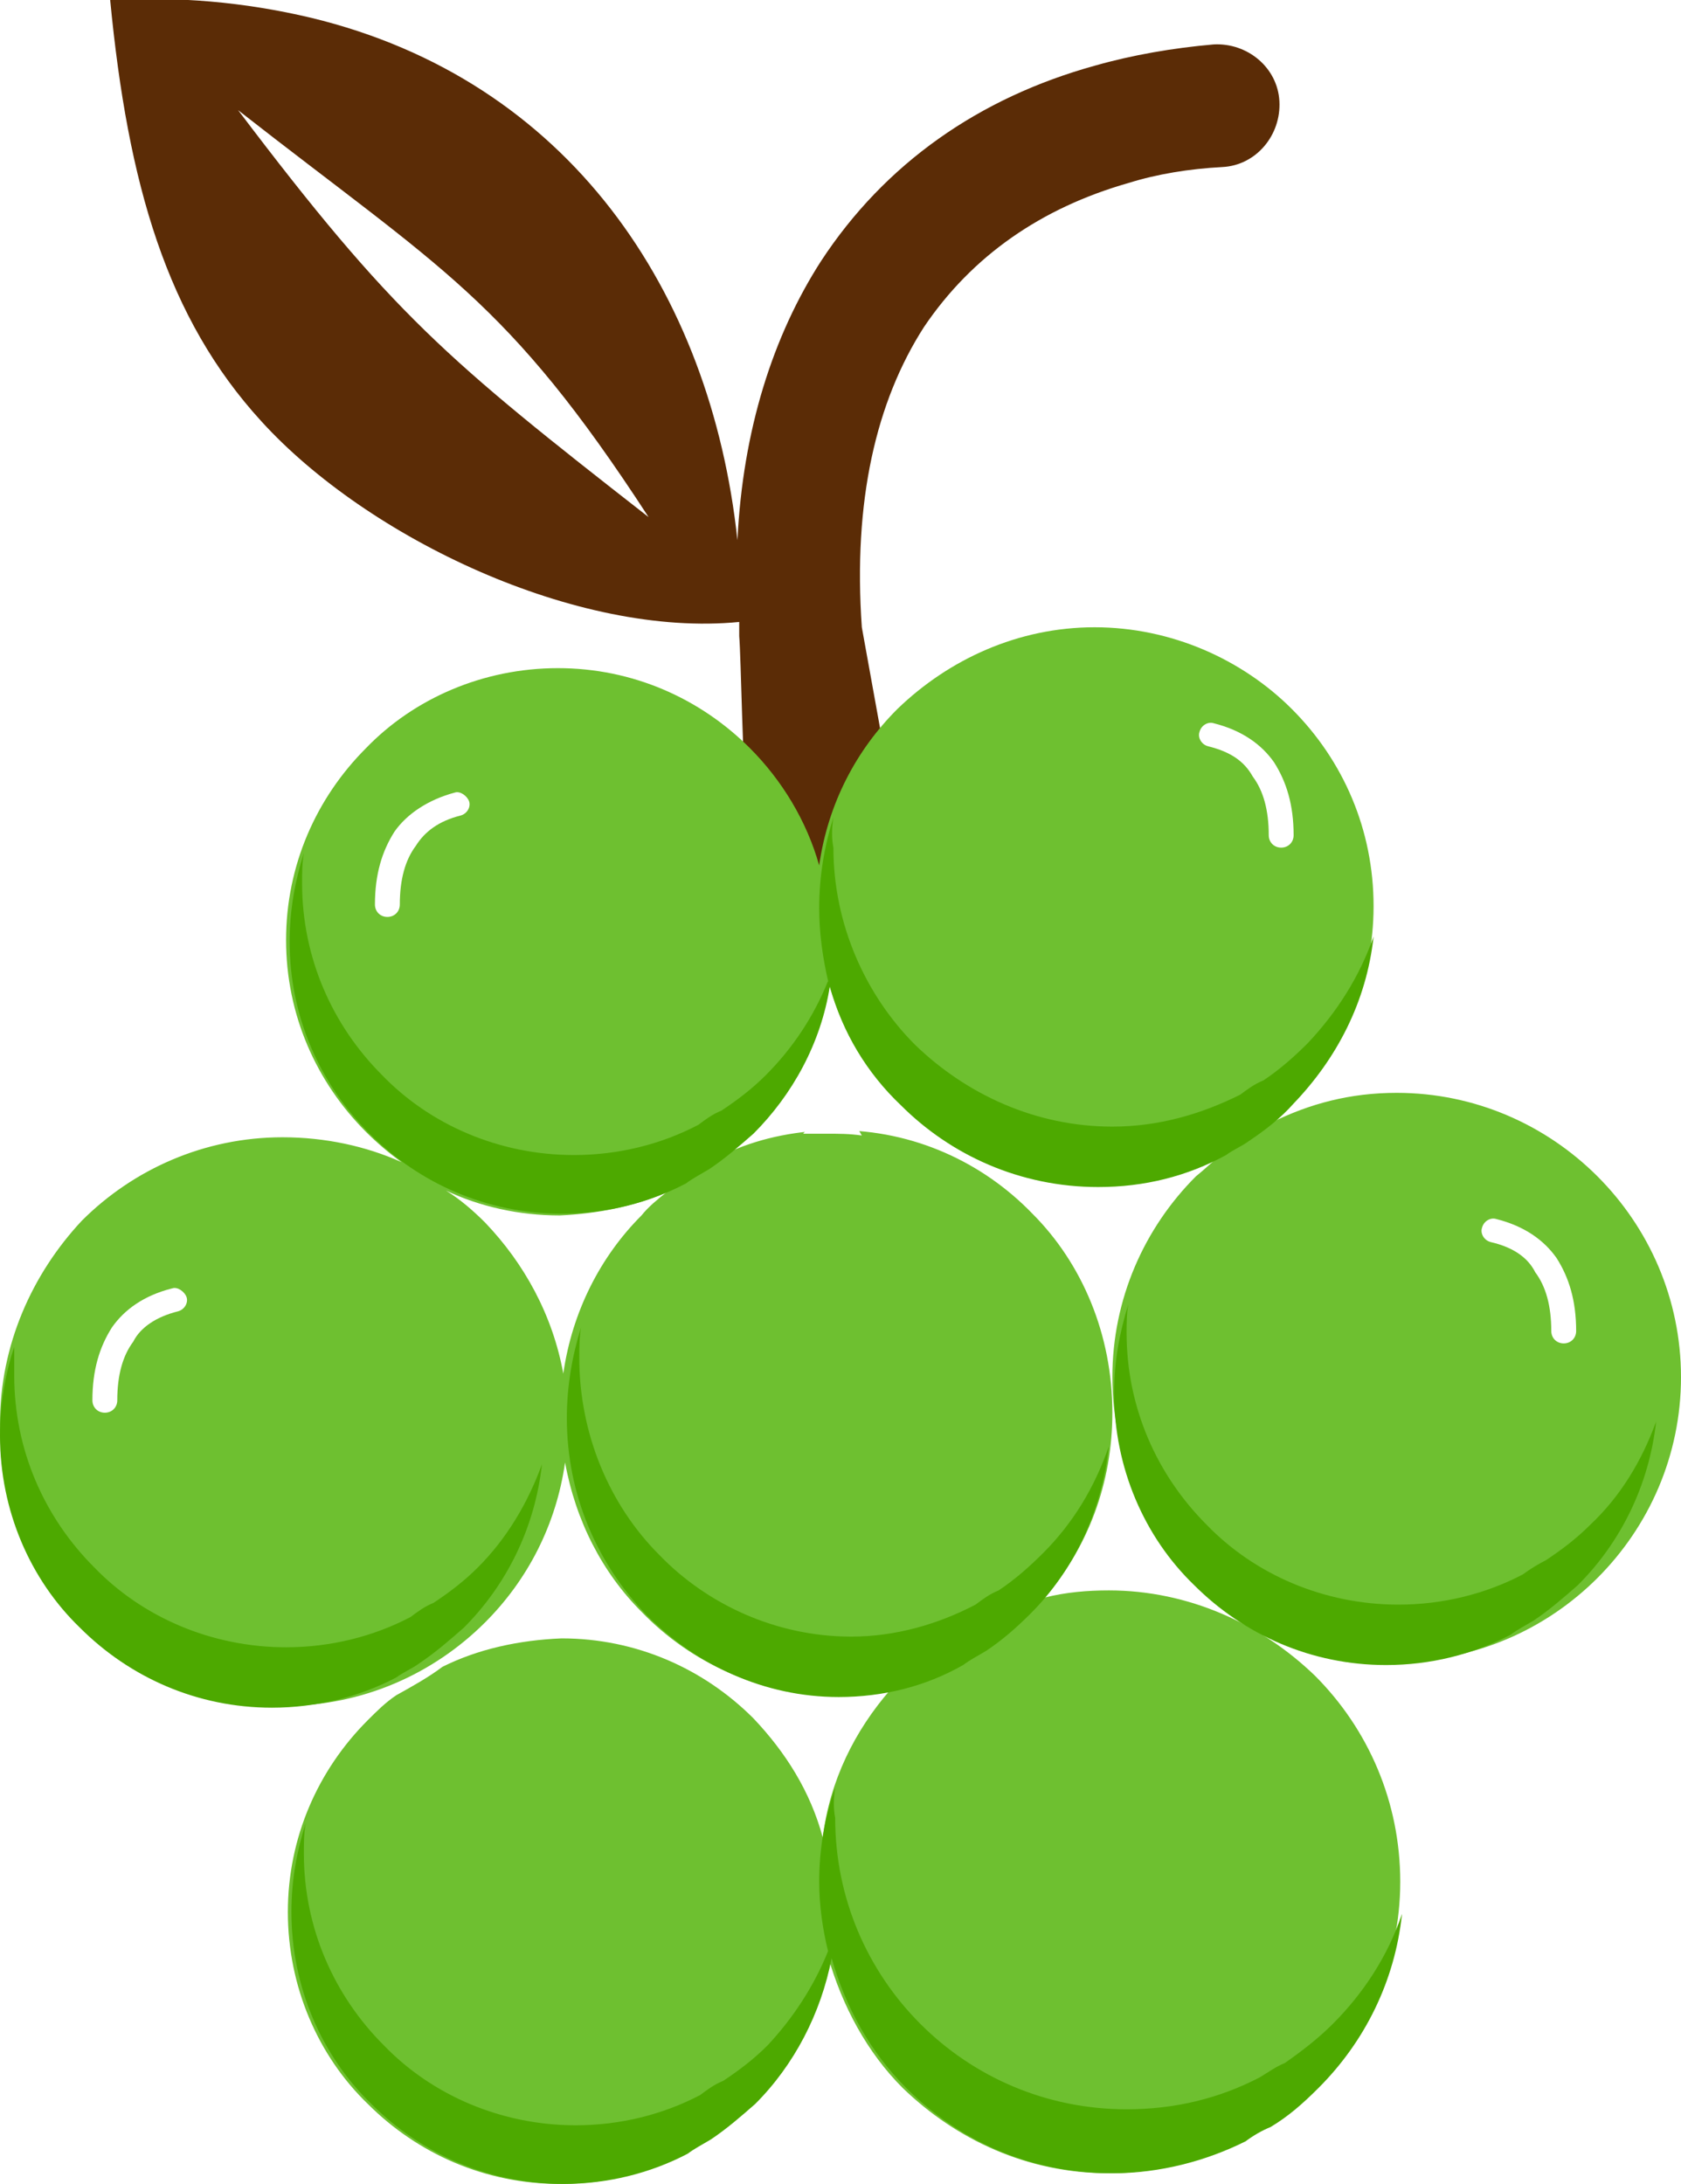 <?xml version="1.0" encoding="utf-8"?>
<svg version="1.1" id="grape-icon" xmlns="http://www.w3.org/2000/svg" xmlns:xlink="http://www.w3.org/1999/xlink" x="0px" y="0px"
	 viewBox="0 0 94.6 122.9" style="enable-background:new 0 0 94.6 122.9;" xml:space="preserve">

	<style type="text/css">
        .st0{fill:#5B2C06;}
        .st1{fill-rule:evenodd;clip-rule:evenodd;fill:#FFFFFF;}
        .st2{fill:#6EC030;}
        .st3{fill:#FFFFFF;}
        .st4{fill:#4DA900;}
<!-- 
        .st2{transition: all .8s ease;}
    .st4{transition: all .8s ease;} -->
    #grape-icon:hover #branches{
        fill: rgb(55, 4, 4);
        transition: all .8s ease;
    }   

    #grape-icon:hover #grape-color{
        fill: rgb(200, 200, 31);
        transition: all .8s ease;
    }
       #grape-icon:hover .st4 {
            fill: orangered;
            transition: all .8s ease;
        }
    </style>
    

<g>
	<path id="branches" class="st0" d="M41.6,35.8c0-0.3,0-0.6,0-0.8c-9.1,0.9-20.9-4.7-26.9-11.3C9.4,17.9,7.2,10.4,6.2,0
		c3.8-0.2,7.5,0.1,11.3,1C32,4.5,40,16.4,41.5,30.4c0.3-6.2,2-11.5,4.7-15.7c3.6-5.5,8.9-9.2,15.4-11c2.1-0.6,4.4-1,6.7-1.2
		c1.9-0.1,3.6,1.3,3.7,3.2c0.1,1.9-1.3,3.6-3.2,3.7s-3.7,0.4-5.3,0.9c-4.9,1.4-8.8,4.1-11.5,8.1c-2.7,4.2-4,9.8-3.5,16.9l1.7,9.4
		l-3.6,6.6L44.3,49L42,44.6C41.8,43.6,41.7,36.9,41.6,35.8L41.6,35.8z"/>
	<path class="st1" d="M13.4,6.2c11.5,9,15.1,10.6,23.1,22.9C25.1,20.2,22.1,17.7,13.4,6.2L13.4,6.2z"/>
	<path id="grape-color" class="st2" d="M24.9,93.8c-0.8,0.6-1.7,1.1-2.6,1.6c-0.6,0.4-1.1,0.9-1.6,1.4c-2.8,2.8-4.5,6.6-4.5,10.8
		c0,4.2,1.7,8.1,4.5,10.8c2.8,2.8,6.6,4.5,10.8,4.5c2.4,0,4.6-0.5,6.6-1.5c0.6-0.3,1.1-0.7,1.7-1c0.9-0.6,1.7-1.2,2.5-2
		c2.2-2.2,3.7-5.1,4.3-8.3c0.8,2.8,2.2,5.4,4.2,7.4c3,2.9,7,4.8,11.6,4.8c2.5,0,4.9-0.6,7.1-1.6c0.6-0.4,1.2-0.7,1.9-1.1
		c0.9-0.6,1.8-1.3,2.6-2.1c2.9-3,4.8-7.1,4.8-11.6c0-4.5-1.8-8.6-4.8-11.6c-3-2.9-7.1-4.8-11.6-4.8c-1.2,0-2.4,0.1-3.6,0.4
		c2.4-2.8,3.8-6.4,3.8-10.4h0c0-4.4-1.7-8.4-4.5-11.2l0,0c-2.8-2.9-6.7-4.7-11-4.7c-2.1,0-4.2,0.4-6,1.2c0.4-0.3,0.8-0.7,1.2-1.1
		c2.2-2.2,3.8-5.2,4.3-8.5c0.7,2.6,2.1,5,4,6.8c2.8,2.8,6.7,4.6,11.1,4.6l0,0c2.5,0,4.9-0.6,7-1.6c-0.5,0.4-0.9,0.8-1.4,1.2
		c-2.9,2.9-4.7,6.9-4.7,11.3s1.8,8.4,4.7,11.3c2.9,2.9,6.9,4.7,11.3,4.7v0c4.4,0,8.4-1.8,11.3-4.7c2.9-2.9,4.7-6.9,4.7-11.3
		s-1.8-8.4-4.7-11.3l0,0c-2.9-2.9-6.9-4.7-11.3-4.7c-2.6,0-4.9,0.6-7.1,1.7c0.4-0.3,0.9-0.7,1.2-1.1c2.8-2.8,4.6-6.8,4.6-11.1
		c0-4.3-1.7-8.2-4.6-11.1l0,0c-2.8-2.8-6.8-4.6-11.1-4.6c-4.3,0-8.2,1.8-11.1,4.6c-2.3,2.3-3.9,5.3-4.4,8.8
		c-0.7-2.5-2.1-4.8-3.9-6.6l0,0c-2.8-2.8-6.6-4.5-10.8-4.5c-4.2,0-8.1,1.7-10.8,4.5c-2.8,2.8-4.5,6.6-4.5,10.8c0,4.2,1.7,8,4.5,10.8
		c0.6,0.6,1.3,1.2,2,1.7c-2-0.9-4.3-1.4-6.7-1.4c-4.4,0-8.4,1.8-11.3,4.7C1.8,71.7,0,75.7,0,80.1c0,4.4,1.8,8.4,4.7,11.3
		C7.6,94.3,11.6,96,16,96c4.4,0,8.4-1.8,11.3-4.7c2.4-2.4,4-5.5,4.5-9c0.6,3.3,2.1,6.2,4.3,8.4c2.8,2.9,6.7,4.7,11,4.7
		c1,0,2-0.1,3-0.3c-2,2.3-3.4,5.1-3.8,8.3c-0.7-2.6-2.1-4.8-3.9-6.7c-2.8-2.8-6.6-4.5-10.8-4.5C29.2,92.3,26.9,92.8,24.9,93.8
		L24.9,93.8L24.9,93.8z M37.5,67.1c-0.5,0.4-1,0.8-1.4,1.3c-2.3,2.3-3.9,5.4-4.4,8.9c-0.6-3.3-2.2-6.2-4.4-8.5l0,0
		c-0.7-0.7-1.4-1.3-2.2-1.8c1.9,0.9,4.1,1.4,6.4,1.4l0,0C33.6,68.3,35.7,67.9,37.5,67.1L37.5,67.1z"/>
	<path class="st3" d="M62.2,89.1c-0.2-0.4-0.4-0.8-0.6-1.1c-0.2,0.4-0.4,0.8-0.7,1.2C61.3,89.1,61.8,89.1,62.2,89.1L62.2,89.1
		L62.2,89.1z"/>
	<path class="st3" d="M62.2,70.8c-0.7,0-1.4-0.1-2.1-0.2c0.4,0.6,0.8,1.2,1.2,1.9C61.6,71.9,61.8,71.3,62.2,70.8L62.2,70.8
		L62.2,70.8z"/>
	<path class="st3" d="M46.9,61.3c-0.5,0.9-1,1.7-1.7,2.5c0.4,0,0.8,0,1.3,0c0.7,0,1.3,0,2,0.1C48,63,47.4,62.2,46.9,61.3L46.9,61.3
		L46.9,61.3z"/>
	<path class="st3" d="M31.6,70.5c0.2,0.4,0.5,0.8,0.7,1.2c0.3-0.4,0.6-0.8,0.9-1.3C32.7,70.5,32.1,70.5,31.6,70.5L31.6,70.5
		L31.6,70.5z"/>
	<path class="st1" d="M68,42c-0.4-0.1-0.6-0.5-0.5-0.8c0.1-0.4,0.5-0.6,0.8-0.5c1.6,0.4,2.7,1.2,3.4,2.2c0.7,1.1,1.1,2.4,1.1,4.1
		c0,0.4-0.3,0.7-0.7,0.7c-0.4,0-0.7-0.3-0.7-0.7c0-1.4-0.3-2.5-0.9-3.3C70,42.8,69.2,42.3,68,42L68,42L68,42z"/>
	<path class="st1" d="M83.9,69.9c-0.4-0.1-0.6-0.5-0.5-0.8c0.1-0.4,0.5-0.6,0.8-0.5c1.6,0.4,2.7,1.2,3.4,2.2
		c0.7,1.1,1.1,2.4,1.1,4.1c0,0.4-0.3,0.7-0.7,0.7c-0.4,0-0.7-0.3-0.7-0.7c0-1.4-0.3-2.5-0.9-3.3C86,70.8,85.2,70.2,83.9,69.9
		L83.9,69.9L83.9,69.9z"/>
	<path class="st4" d="M63.5,73.4c-0.5,1.6-0.8,3.2-0.8,5l0,0h0c0,4.2,1.7,8.1,4.5,10.8c2.8,2.8,6.6,4.5,10.8,4.5l0,0
		c2.5,0,4.9-0.6,7-1.7c0.4-0.3,0.8-0.5,1.3-0.8c0.9-0.6,1.7-1.3,2.5-2c2.4-2.4,4-5.6,4.4-9.2c-0.8,2.2-2,4.2-3.7,5.8
		c-0.8,0.8-1.6,1.4-2.5,2c-0.4,0.2-0.9,0.5-1.3,0.8c-2.1,1.1-4.5,1.7-7,1.7l0,0c-4.2,0-8.1-1.7-10.8-4.5c-2.8-2.8-4.5-6.6-4.5-10.8
		h0l0,0C63.4,74.5,63.4,73.9,63.5,73.4L63.5,73.4z"/>
	<path class="st1" d="M25.9,45.9c0.4-0.1,0.6-0.5,0.5-0.8s-0.5-0.6-0.8-0.5c-1.5,0.4-2.7,1.2-3.4,2.2c-0.7,1.1-1.1,2.4-1.1,4.1
		c0,0.4,0.3,0.7,0.7,0.7c0.4,0,0.7-0.3,0.7-0.7c0-1.4,0.3-2.5,0.9-3.3C23.9,46.8,24.7,46.2,25.9,45.9L25.9,45.9L25.9,45.9z"/>
	<path class="st1" d="M10,73.8c0.4-0.1,0.6-0.5,0.5-0.8s-0.5-0.6-0.8-0.5c-1.6,0.4-2.7,1.2-3.4,2.2c-0.7,1.1-1.1,2.4-1.1,4.1
		c0,0.4,0.3,0.7,0.7,0.7c0.4,0,0.7-0.3,0.7-0.7c0-1.4,0.3-2.5,0.9-3.3C7.9,74.7,8.8,74.1,10,73.8L10,73.8L10,73.8z"/>
	<path class="st4" d="M46.9,46c-0.5,1.6-0.8,3.3-0.8,5.1l0,0h0c0,1.4,0.2,2.8,0.5,4.1c-0.8,2-2,3.8-3.5,5.3c-0.8,0.8-1.6,1.4-2.5,2
		c-0.5,0.2-0.9,0.5-1.3,0.8c-2.1,1.1-4.5,1.7-7,1.7l0,0c-4.2,0-8.1-1.7-10.8-4.5c-2.8-2.8-4.5-6.6-4.5-10.8h0l0,0
		c0-0.6,0-1.1,0.1-1.7c-0.5,1.6-0.8,3.2-0.8,5l0,0h0c0,4.2,1.7,8,4.5,10.8c2.8,2.8,6.6,4.5,10.8,4.5l0,0c2.5,0,4.9-0.6,7-1.7
		c0.4-0.3,0.8-0.5,1.3-0.8c0.9-0.6,1.7-1.3,2.5-2c2.2-2.2,3.8-5.1,4.3-8.3c0.7,2.6,2.1,4.9,4,6.7c2.8,2.8,6.7,4.6,11.1,4.6l0,0
		c2.6,0,5-0.6,7.2-1.8c0.4-0.3,0.9-0.5,1.3-0.8c0.9-0.6,1.8-1.3,2.5-2.1c2.4-2.5,4.1-5.7,4.5-9.4c-0.8,2.3-2.1,4.3-3.7,6
		c-0.8,0.8-1.6,1.5-2.5,2.1c-0.5,0.2-0.9,0.5-1.3,0.8c-2.2,1.1-4.6,1.8-7.2,1.8l0,0c-4.3,0-8.2-1.8-11.1-4.6
		c-2.8-2.8-4.6-6.8-4.6-11.1h0l0,0C46.8,47.2,46.8,46.6,46.9,46L46.9,46z M47,100.6c-0.6,1.7-0.9,3.5-0.9,5.3l0,0h0
		c0,1.3,0.2,2.7,0.5,3.9c-0.8,2-2,3.8-3.4,5.3c-0.8,0.8-1.6,1.4-2.5,2c-0.5,0.2-0.9,0.5-1.3,0.8c-2.1,1.1-4.5,1.7-7,1.7l0,0
		c-4.2,0-8.1-1.7-10.8-4.5c-2.8-2.8-4.5-6.6-4.5-10.8h0l0,0c0-0.6,0-1.1,0.1-1.7c-0.5,1.6-0.8,3.2-0.8,5l0,0h0
		c0,4.2,1.7,8.1,4.5,10.8c2.8,2.8,6.6,4.5,10.8,4.5l0,0c2.5,0,4.9-0.6,7-1.7c0.4-0.3,0.8-0.5,1.3-0.8c0.9-0.6,1.7-1.3,2.5-2
		c2.2-2.2,3.7-5.1,4.3-8.2c0.8,2.8,2.2,5.3,4.2,7.3c3,3,7,4.8,11.6,4.8l0,0c2.7,0,5.3-0.7,7.5-1.8c0.4-0.3,0.9-0.6,1.4-0.8
		c1-0.6,1.8-1.3,2.7-2.2c2.6-2.6,4.3-6,4.7-9.8c-0.8,2.4-2.2,4.5-3.9,6.2c-0.8,0.8-1.7,1.5-2.7,2.2c-0.5,0.2-0.9,0.5-1.4,0.8
		c-2.3,1.2-4.8,1.8-7.5,1.8l0,0c-4.5,0-8.6-1.8-11.6-4.8c-3-3-4.8-7.1-4.8-11.6h0l0,0C46.9,101.8,46.9,101.2,47,100.6L47,100.6z
		 M32.7,74.7c-0.5,1.6-0.8,3.3-0.8,5.1l0,0h0c0,4.3,1.7,8.2,4.5,11.1c2.8,2.8,6.6,4.6,10.8,4.6l0,0c2.5,0,4.9-0.6,7-1.8
		c0.4-0.3,0.8-0.5,1.3-0.8c0.9-0.6,1.7-1.3,2.5-2.1c2.4-2.4,4-5.7,4.4-9.4c-0.8,2.3-2,4.3-3.7,6c-0.8,0.8-1.6,1.5-2.5,2.1
		c-0.5,0.2-0.9,0.5-1.3,0.8c-2.1,1.1-4.5,1.8-7,1.8l0,0c-4.2,0-8.1-1.8-10.8-4.6c-2.8-2.8-4.5-6.8-4.5-11.1h0l0,0
		C32.6,75.8,32.6,75.3,32.7,74.7L32.7,74.7z M0.8,75.8C0.3,77.3,0,79,0,80.8l0,0h0c0,4.2,1.7,8.1,4.5,10.8c2.8,2.8,6.6,4.5,10.8,4.5
		l0,0c2.5,0,4.9-0.6,7-1.7c0.4-0.3,0.9-0.5,1.3-0.8c0.9-0.6,1.7-1.3,2.5-2c2.4-2.4,4-5.6,4.4-9.2c-0.8,2.2-2,4.2-3.6,5.8
		c-0.8,0.8-1.6,1.4-2.5,2c-0.5,0.2-0.9,0.5-1.3,0.8c-2.1,1.1-4.5,1.7-7,1.7l0,0c-4.2,0-8.1-1.7-10.8-4.5c-2.8-2.8-4.5-6.6-4.5-10.8
		h0l0,0C0.8,76.9,0.8,76.3,0.8,75.8L0.8,75.8z"/>
</g>
</svg>